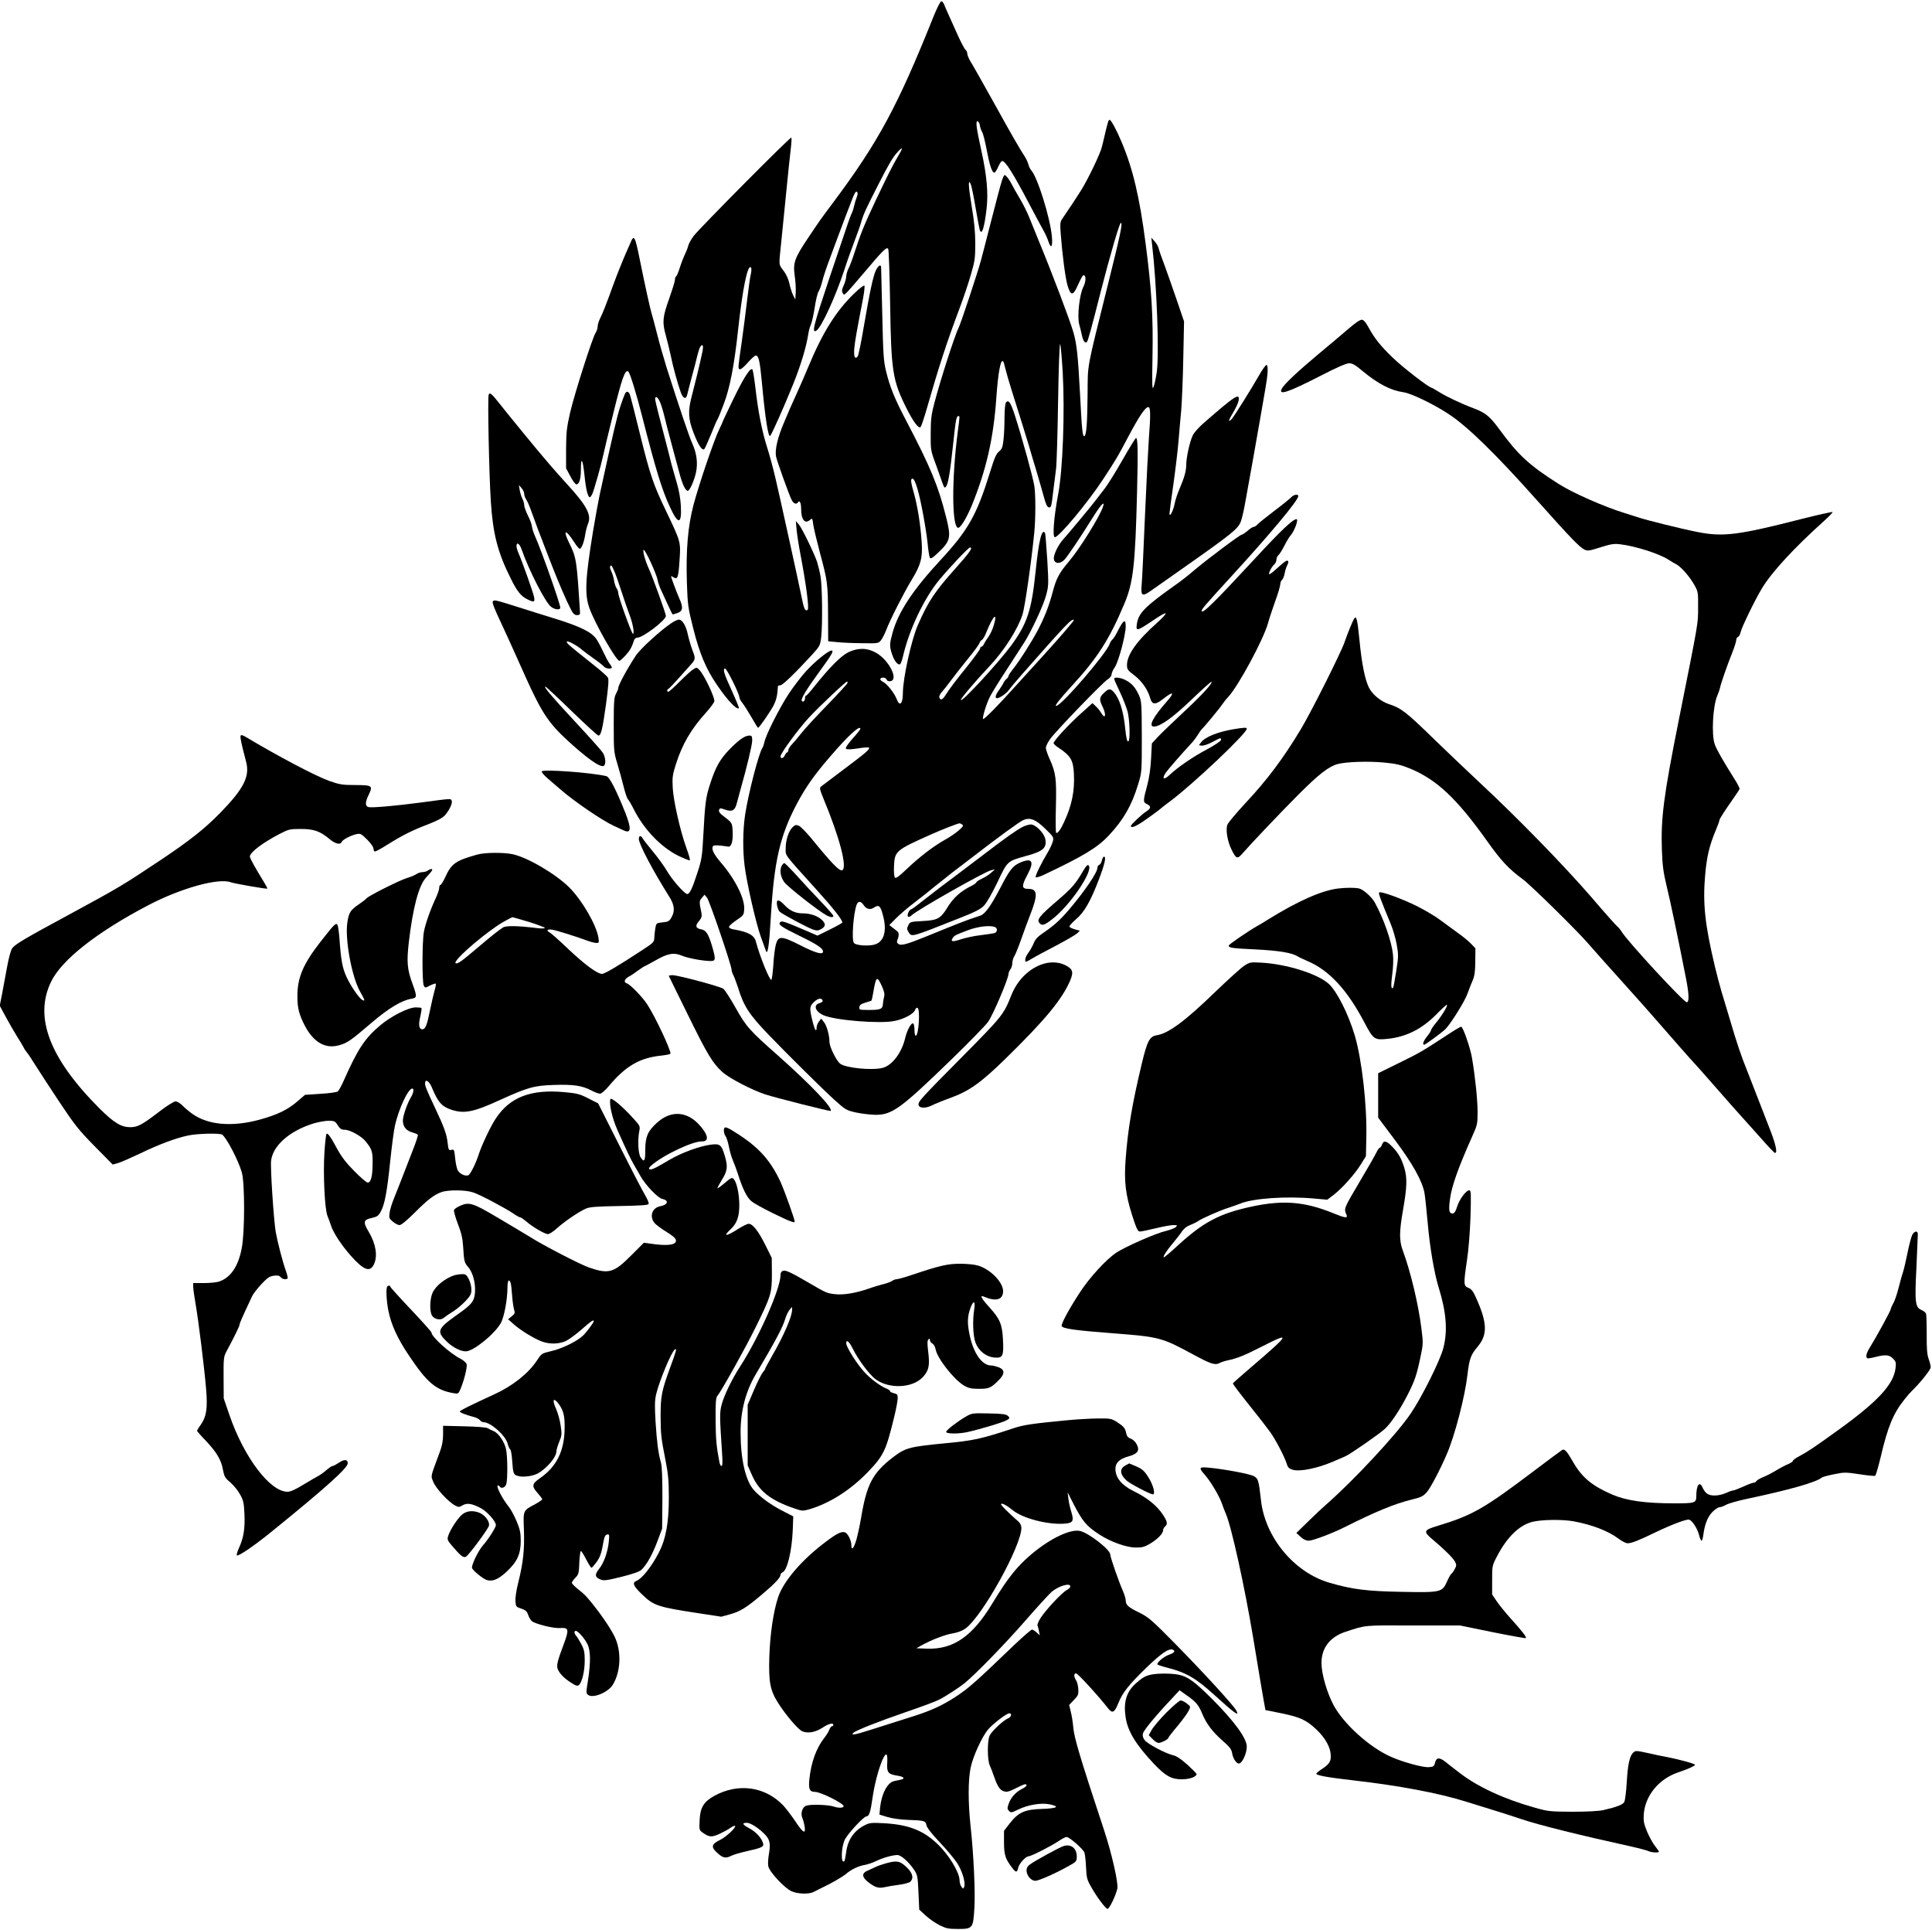 <?xml version="1.0" standalone="no"?>
<!DOCTYPE svg PUBLIC "-//W3C//DTD SVG 20010904//EN"
 "http://www.w3.org/TR/2001/REC-SVG-20010904/DTD/svg10.dtd">
<svg version="1.0" xmlns="http://www.w3.org/2000/svg"
 width="1500pt" height="1498pt" viewBox="0 0 1500 1498"
 preserveAspectRatio="xMidYMid meet">
<g transform="translate(0,1498) scale(0.1,-0.1)"
fill="#000000" stroke="none">
<path d="M7246 14847 c-277 -692 -427 -970 -775 -1436 -103 -138 -97 -129
-195 -275 -107 -159 -120 -196 -106 -295 6 -42 10 -101 8 -131 l-3 -55 -17 33
c-9 18 -22 58 -29 90 -7 35 -25 74 -46 101 -38 51 -37 35 -18 216 8 77 26 257
40 400 14 143 30 294 35 335 5 41 7 77 4 82 -6 9 -709 -700 -758 -763 -19 -26
-38 -59 -42 -75 -4 -16 -15 -46 -26 -67 -10 -21 -28 -67 -39 -102 -11 -35 -24
-67 -29 -70 -6 -3 -10 -16 -10 -28 0 -12 -21 -78 -45 -147 -51 -141 -54 -182
-26 -283 11 -38 27 -105 37 -150 18 -90 56 -229 80 -294 18 -49 41 -56 50 -15
3 15 19 74 34 132 16 58 36 134 44 169 15 63 30 91 42 78 4 -4 2 -30 -5 -59
-16 -78 -56 -241 -80 -332 -31 -117 -28 -179 15 -289 37 -95 66 -139 83 -122
5 6 28 57 52 115 23 58 45 110 50 115 4 6 26 58 48 118 48 126 81 297 111 572
35 322 74 515 100 489 5 -5 5 -24 0 -49 -6 -22 -19 -116 -30 -210 -11 -93 -29
-233 -40 -310 -31 -218 -31 -213 -18 -221 7 -5 31 14 62 49 28 32 56 57 63 57
23 0 32 -37 48 -206 26 -284 50 -434 65 -417 13 13 107 225 177 398 61 151
104 294 119 395 4 25 13 57 20 71 7 15 20 73 29 129 8 57 22 114 30 126 8 12
21 48 29 80 8 33 33 109 56 169 22 61 52 139 65 175 32 87 87 232 115 303 16
41 26 55 34 47 7 -7 6 -20 -3 -43 -7 -17 -16 -48 -20 -67 -4 -19 -12 -44 -18
-55 -5 -11 -18 -42 -27 -70 -9 -27 -76 -225 -148 -438 -124 -371 -138 -427
-99 -403 38 24 147 260 216 470 23 72 60 174 80 226 20 52 45 122 54 155 17
57 34 93 127 276 88 172 114 216 153 259 46 50 44 34 -6 -49 -32 -54 -71 -131
-166 -331 -85 -180 -115 -253 -164 -405 -14 -44 -34 -97 -44 -117 -11 -21 -19
-50 -19 -65 -1 -15 -9 -46 -19 -68 -14 -29 -17 -45 -9 -58 9 -18 10 -18 30 0
11 10 73 81 138 158 145 172 175 202 186 183 5 -7 11 -200 15 -428 8 -522 19
-593 126 -807 51 -103 96 -164 110 -148 6 6 21 51 36 100 112 389 164 547 272
835 26 69 63 179 82 245 32 109 35 131 35 245 0 87 -8 173 -27 283 -27 162
-30 228 -8 177 6 -14 23 -95 37 -180 15 -85 29 -163 32 -172 16 -52 37 14 54
164 14 120 1 259 -40 445 -41 186 -47 237 -29 231 8 -2 15 -17 17 -33 2 -15
10 -38 17 -49 8 -12 23 -73 35 -136 23 -122 42 -180 60 -180 6 0 19 20 30 45
11 25 24 45 31 45 25 0 84 -93 211 -335 46 -88 96 -180 110 -205 14 -25 31
-62 37 -82 21 -64 35 -46 28 35 -13 145 -111 461 -161 516 -8 9 -18 30 -22 46
-4 17 -19 48 -34 70 -26 39 -105 174 -207 360 -106 191 -191 341 -212 375 -11
19 -21 44 -21 54 0 10 -6 24 -14 30 -8 6 -34 56 -59 111 -25 55 -57 127 -72
160 -15 33 -31 70 -36 83 -5 12 -14 22 -21 22 -7 0 -35 -55 -62 -123z"/>
<path d="M8604 14036 c-3 -8 -12 -42 -20 -75 -8 -34 -20 -87 -28 -118 -11 -51
-106 -249 -161 -338 -18 -30 -113 -174 -148 -224 -16 -22 -17 -39 -12 -111 12
-162 36 -346 53 -405 24 -81 43 -83 76 -8 37 79 42 88 52 86 17 -4 15 -52 -5
-90 -30 -59 -49 -230 -32 -291 7 -26 17 -64 21 -85 9 -44 25 -66 39 -51 8 8
37 113 108 394 71 277 145 530 155 530 16 0 -2 -85 -98 -470 -171 -689 -158
-615 -160 -860 -2 -221 -9 -316 -24 -325 -15 -9 -20 40 -35 332 -16 300 -25
381 -51 473 -28 97 -168 466 -273 720 -26 63 -58 142 -71 175 -13 33 -44 96
-70 140 -26 44 -57 98 -68 120 -11 22 -29 48 -40 58 -22 20 -19 31 -127 -388
-29 -115 -61 -237 -70 -270 -25 -92 -155 -486 -172 -518 -30 -60 -141 -404
-189 -587 -23 -87 -28 -127 -28 -235 -1 -126 0 -133 38 -235 21 -58 45 -125
53 -149 14 -39 18 -42 29 -27 16 23 30 104 54 327 20 190 25 219 41 219 11 0
12 5 -6 -130 -46 -359 -45 -722 2 -737 18 -6 67 74 108 173 113 278 168 520
190 829 14 202 34 310 53 290 4 -3 12 -30 18 -58 7 -29 28 -101 47 -162 57
-180 118 -376 137 -440 9 -33 34 -116 55 -185 20 -69 47 -161 59 -205 15 -57
26 -81 38 -83 20 -4 21 2 37 138 7 52 15 123 20 158 5 35 12 270 16 524 4 253
11 454 16 446 5 -8 13 -107 20 -219 17 -309 1 -758 -36 -949 -33 -175 -45
-330 -25 -330 32 0 259 272 378 455 102 156 105 161 192 325 86 162 132 230
156 230 17 0 18 -62 4 -241 -5 -68 -19 -335 -30 -594 -11 -258 -22 -503 -26
-542 -8 -94 3 -99 87 -38 35 25 134 94 219 154 397 279 442 315 464 373 9 24
25 93 35 153 11 61 36 200 56 310 19 110 46 263 60 340 13 77 31 178 39 225
20 112 24 182 10 187 -6 2 -33 -35 -60 -83 -62 -109 -191 -314 -211 -337 -31
-33 -25 -8 11 50 19 32 39 73 42 91 13 67 -22 45 -274 -175 -34 -30 -71 -71
-81 -92 -22 -43 -51 -172 -51 -228 0 -49 -15 -101 -51 -185 -16 -37 -34 -90
-39 -118 -10 -54 -40 -111 -40 -77 0 10 13 111 30 225 16 114 34 266 40 337 6
72 15 180 21 240 5 61 13 241 16 400 l6 290 -58 170 c-32 94 -75 215 -95 270
-21 55 -41 112 -44 127 -3 15 -18 40 -32 55 l-25 28 6 -55 c37 -317 56 -846
36 -990 -7 -47 -18 -98 -25 -115 -11 -25 -12 15 -8 235 6 319 -7 523 -54 884
-46 355 -99 580 -187 786 -38 91 -81 170 -92 170 -3 0 -8 -6 -11 -14z"/>
<path d="M4894 13093 c-9 -21 -22 -51 -30 -68 -27 -61 -76 -182 -104 -260 -52
-144 -80 -215 -100 -255 -11 -21 -20 -51 -20 -65 0 -14 -7 -36 -16 -49 -25
-39 -162 -468 -197 -616 -27 -119 -31 -153 -32 -285 l0 -150 33 -62 c18 -35
39 -63 47 -63 22 0 35 42 35 115 0 106 15 81 28 -45 11 -110 26 -170 42 -170
4 0 12 12 19 26 13 30 69 226 83 294 5 25 41 175 80 333 67 272 91 339 115
324 13 -8 60 -159 108 -347 107 -418 154 -572 216 -705 65 -142 93 -138 85 10
-3 56 -15 122 -31 175 -14 47 -32 110 -40 140 -7 30 -34 136 -60 235 -71 271
-74 285 -65 290 17 11 40 -36 64 -130 13 -55 41 -161 61 -235 20 -74 47 -174
60 -223 23 -87 47 -137 65 -137 15 0 50 79 64 144 15 73 5 147 -29 223 -23 50
-94 258 -199 588 -24 77 -58 196 -75 265 -18 69 -36 140 -42 157 -11 34 -52
221 -94 429 -35 173 -43 186 -71 117z"/>
<path d="M6801 12883 c-22 -45 -47 -163 -96 -447 -19 -115 -40 -215 -46 -223
-22 -26 -32 -1 -26 65 6 61 17 122 67 382 10 52 15 99 11 103 -4 4 -37 -21
-73 -55 -146 -140 -251 -308 -362 -575 -25 -60 -63 -148 -86 -198 -56 -123
-53 -117 -103 -235 -49 -114 -72 -213 -62 -263 8 -39 102 -301 122 -339 14
-28 37 -36 48 -18 13 21 25 -3 25 -50 0 -85 30 -121 70 -85 16 15 18 12 24
-37 4 -29 28 -129 53 -223 58 -215 61 -237 62 -482 l1 -201 73 -7 c39 -4 127
-8 195 -8 120 -2 123 -1 142 23 11 14 29 50 41 80 28 76 136 288 198 390 71
117 85 171 77 290 -9 137 -32 281 -62 388 -20 68 -24 96 -16 104 19 19 48 -63
81 -232 17 -85 36 -202 42 -259 5 -58 14 -111 18 -120 7 -11 21 -3 66 40 95
90 101 117 60 277 -61 243 -121 386 -307 742 -91 172 -129 266 -158 386 -20
79 -23 129 -30 439 -5 193 -9 358 -9 368 -1 28 -19 19 -40 -20z"/>
<path d="M10465 12424 c-50 -43 -155 -132 -235 -198 -153 -128 -260 -228 -278
-263 -30 -56 50 -29 303 101 124 64 198 96 220 96 25 0 48 -13 101 -58 122
-101 221 -153 321 -167 57 -7 237 -94 350 -169 148 -97 366 -310 692 -676 260
-291 321 -354 362 -376 25 -12 36 -11 124 17 82 26 107 30 154 24 120 -14 309
-75 379 -122 15 -10 40 -25 56 -33 38 -20 104 -95 141 -161 29 -52 30 -59 29
-174 0 -129 5 -100 -149 -870 -120 -600 -141 -768 -132 -1017 4 -113 11 -170
36 -273 29 -117 96 -439 150 -715 25 -125 27 -190 7 -190 -24 0 -460 472 -506
548 -9 15 -25 34 -35 42 -10 8 -100 109 -199 225 -211 244 -573 616 -871 893
-115 108 -273 258 -350 333 -216 211 -256 242 -351 273 -62 20 -128 74 -155
127 -31 61 -57 189 -74 369 -16 161 -24 195 -41 168 -13 -20 -52 -116 -75
-183 -27 -80 -259 -542 -339 -675 -135 -225 -262 -395 -434 -578 -68 -74 -130
-147 -136 -163 -16 -37 0 -132 32 -195 34 -70 45 -74 80 -34 77 88 297 319
439 462 159 159 235 218 305 237 68 18 235 23 357 12 96 -9 133 -18 205 -47
208 -87 362 -232 598 -563 108 -153 169 -217 274 -294 61 -44 429 -406 512
-503 29 -34 143 -162 253 -284 110 -122 224 -250 253 -284 187 -214 284 -325
309 -351 16 -16 93 -104 173 -195 79 -91 169 -192 199 -225 31 -34 100 -111
155 -173 54 -62 102 -112 107 -112 22 0 5 72 -47 203 -30 78 -74 189 -96 247
-22 58 -54 139 -70 180 -48 118 -85 227 -133 392 -25 84 -57 189 -70 233 -13
44 -36 130 -50 190 -78 326 -96 493 -76 715 12 138 33 228 80 339 17 41 31 79
31 86 0 6 34 61 76 121 42 60 78 113 80 119 2 5 -16 42 -41 80 -89 142 -135
222 -151 265 -28 76 -16 302 21 385 7 16 16 41 19 55 7 36 58 182 95 273 17
43 31 87 31 98 0 11 6 22 14 25 8 3 16 19 20 36 8 38 111 251 167 343 76 125
247 311 483 523 38 34 67 65 64 67 -3 3 -112 -21 -242 -54 -494 -126 -607
-140 -806 -101 -122 24 -398 92 -465 115 -22 7 -71 23 -110 35 -147 45 -395
154 -500 221 -232 147 -316 224 -466 429 -73 99 -106 126 -199 161 -94 35
-212 91 -267 126 -29 18 -55 33 -58 33 -19 0 -223 157 -298 230 -97 92 -146
154 -192 239 -19 36 -37 57 -50 59 -14 2 -51 -23 -110 -74z"/>
<path d="M5819 12103 c-33 -40 -71 -108 -138 -247 -39 -81 -71 -149 -71 -152
0 -2 -12 -28 -26 -57 -38 -76 -158 -429 -199 -584 -44 -166 -60 -349 -52 -608
6 -170 8 -190 50 -356 48 -191 99 -313 183 -435 83 -122 154 -197 171 -181 2
3 -23 64 -56 137 -60 129 -72 170 -51 170 13 0 110 -196 110 -221 0 -10 11
-30 24 -46 12 -15 44 -65 70 -110 26 -46 49 -83 52 -83 7 0 82 107 113 161 27
49 36 82 41 162 0 4 8 7 18 7 18 0 120 99 250 241 58 64 60 69 68 135 11 103
8 389 -5 467 -6 37 -19 89 -27 115 -25 72 -118 264 -143 292 l-22 25 6 -70 c4
-38 17 -124 30 -190 44 -232 68 -416 56 -428 -16 -16 -28 4 -41 68 -30 148
-184 848 -211 960 -17 72 -45 177 -64 235 -39 124 -69 274 -90 460 -9 74 -19
138 -24 143 -4 4 -14 -1 -22 -10z"/>
<path d="M4852 11923 c-5 -10 -21 -54 -36 -98 -27 -84 -49 -177 -160 -685 -9
-41 -32 -167 -51 -280 -61 -372 -67 -494 -29 -600 41 -117 208 -410 233 -410
5 0 26 19 48 43 35 38 48 62 67 120 3 9 14 17 24 17 44 0 222 136 222 169 0
17 -100 294 -128 356 -32 69 -54 147 -45 156 10 10 101 -187 109 -235 3 -17
14 -49 24 -71 10 -22 34 -75 54 -117 19 -43 37 -78 39 -78 2 0 18 5 36 11 43
15 47 43 15 114 -23 53 -64 162 -64 172 0 2 9 -2 20 -9 30 -19 37 -1 45 119
11 160 14 149 -107 403 -96 199 -122 278 -198 585 -39 160 -75 300 -80 313
-11 26 -26 28 -38 5z m-83 -1376 c11 -24 36 -95 56 -158 20 -63 48 -143 61
-177 27 -70 42 -152 28 -152 -10 0 -114 289 -114 317 0 10 -6 27 -14 38 -7 11
-16 39 -19 61 -4 23 -13 54 -21 69 -13 26 -13 45 0 45 3 0 13 -20 23 -43z"/>
<path d="M3794 11915 c-9 -22 3 -620 17 -830 16 -249 53 -394 156 -599 47 -95
77 -132 123 -156 55 -28 64 -26 57 13 -5 32 -94 282 -122 345 -8 18 -15 42
-15 52 0 37 25 20 41 -28 55 -158 182 -407 227 -442 28 -23 72 -27 72 -7 0 29
-146 443 -194 550 -14 32 -26 68 -26 80 0 12 -13 49 -30 82 -16 33 -30 70 -30
83 0 13 -6 35 -14 50 -8 15 -17 46 -21 67 l-6 40 20 -24 c12 -13 21 -33 21
-45 0 -12 7 -32 16 -44 8 -12 26 -52 39 -90 30 -84 69 -189 100 -267 13 -33
40 -103 60 -155 50 -129 112 -272 144 -334 21 -41 31 -51 51 -51 20 0 25 5 23
25 -25 399 -28 421 -81 529 -55 110 -33 119 35 14 18 -29 38 -53 44 -53 14 0
35 55 43 113 4 26 14 64 22 83 28 66 -12 141 -162 304 -48 52 -107 120 -133
150 -25 30 -48 57 -51 60 -10 9 -285 344 -337 411 -68 86 -81 97 -89 74z"/>
<path d="M7812 11858 c-8 -8 -12 -51 -13 -117 0 -59 -3 -137 -8 -175 -6 -58
-12 -72 -34 -90 -22 -17 -37 -52 -72 -166 -102 -329 -169 -447 -385 -680 -213
-230 -325 -400 -370 -561 -24 -89 -25 -103 -4 -168 17 -52 46 -87 62 -77 6 3
15 30 22 58 48 209 165 455 283 597 86 103 226 251 238 251 25 0 -2 -38 -107
-156 -165 -184 -216 -259 -299 -449 -49 -113 -115 -411 -115 -524 0 -85 -25
-110 -48 -48 -17 46 -77 121 -108 135 -14 7 -22 17 -19 22 10 16 42 12 49 -6
3 -9 15 -14 28 -12 68 9 -9 163 -109 220 -71 40 -141 41 -218 4 -57 -29 -145
-117 -261 -263 -31 -40 -61 -73 -66 -73 -4 0 -8 -9 -8 -19 0 -23 -16 -36 -25
-21 -9 14 39 92 136 225 97 133 116 165 95 165 -25 0 -134 -89 -202 -165 -37
-41 -95 -118 -131 -172 -71 -108 -177 -318 -188 -373 -4 -19 -11 -39 -15 -45
-28 -37 -110 -356 -135 -520 -18 -120 -19 -275 -4 -395 16 -131 87 -442 125
-549 19 -53 37 -103 40 -111 14 -40 26 38 39 266 25 428 71 626 200 871 69
131 138 229 263 373 140 163 232 246 232 212 0 -4 -27 -39 -61 -76 -40 -46
-57 -72 -50 -79 6 -6 36 -5 90 3 45 8 84 10 88 6 9 -9 -29 -43 -132 -120 -112
-84 -226 -170 -241 -182 -12 -10 -9 -23 16 -85 129 -310 189 -540 150 -564
-20 -12 -81 51 -240 246 -39 47 -82 91 -96 98 -23 10 -30 9 -50 -10 -31 -29
-54 -100 -54 -165 0 -60 -20 -33 239 -320 128 -141 201 -234 201 -255 0 -4
-43 -28 -96 -54 l-97 -48 -76 33 c-180 77 -201 84 -213 72 -19 -19 5 -36 150
-107 138 -67 182 -97 182 -122 0 -27 -59 -11 -174 48 -151 76 -174 77 -193 4
-7 -27 -16 -99 -19 -158 -4 -59 -11 -110 -15 -113 -13 -8 -91 184 -119 293
-13 53 -58 78 -172 98 -23 3 -38 12 -38 20 0 7 26 31 58 52 54 36 57 40 60 84
5 84 -68 231 -180 362 -57 67 -76 105 -63 128 7 10 40 9 119 -3 26 -4 39 47
34 126 -5 62 -1 57 -85 122 -17 14 -24 26 -20 37 6 15 10 15 47 2 54 -19 76
-7 90 48 6 23 18 66 26 96 54 190 94 359 94 392 0 34 -3 39 -22 39 -35 0 -80
-32 -154 -107 -75 -78 -109 -138 -152 -273 -33 -102 -38 -144 -52 -405 -8
-152 -13 -181 -44 -276 -40 -124 -61 -169 -80 -169 -21 0 -117 109 -159 181
-20 35 -69 102 -108 149 -39 47 -75 93 -80 103 -14 24 -29 21 -29 -6 0 -39
109 -246 240 -454 37 -60 41 -107 13 -155 -16 -29 -26 -34 -68 -38 -49 -5 -50
-6 -57 -45 -4 -22 -7 -56 -8 -75 -1 -33 -7 -39 -93 -95 -181 -119 -292 -185
-313 -185 -36 0 -134 72 -262 193 -67 64 -131 121 -142 127 -32 17 -23 29 18
23 34 -6 184 -52 277 -87 22 -8 51 -15 64 -16 22 0 23 2 17 42 -16 99 -127
290 -226 389 -107 106 -324 233 -440 258 -71 15 -216 14 -275 -3 -171 -48
-200 -69 -251 -181 -14 -30 -30 -55 -35 -55 -5 0 -9 -10 -9 -22 0 -13 -12 -48
-26 -78 -44 -95 -82 -203 -93 -264 -14 -77 -14 -391 -1 -417 11 -19 11 -19 49
1 21 10 41 17 44 14 3 -3 -1 -27 -9 -53 -7 -26 -23 -92 -34 -147 -25 -124 -37
-154 -61 -154 -26 0 -32 35 -15 102 7 32 11 60 8 63 -3 3 -23 5 -44 5 -56 0
-189 -67 -273 -137 -123 -103 -176 -184 -286 -431 -17 -39 -38 -77 -46 -84 -8
-7 -68 -15 -135 -19 l-120 -8 -57 -49 c-76 -66 -155 -105 -297 -144 -214 -58
-402 -41 -524 48 -25 18 -58 46 -74 63 -17 17 -40 31 -53 31 -13 0 -68 -34
-130 -82 -132 -101 -165 -118 -222 -118 -70 0 -126 34 -237 144 -389 389 -512
710 -377 986 83 170 355 384 754 593 252 132 546 214 641 178 28 -10 279 -54
283 -49 2 2 -9 24 -24 48 -66 107 -111 187 -111 201 0 32 99 107 230 175 71
37 80 39 165 39 102 0 150 -17 223 -78 45 -38 86 -48 95 -22 7 17 70 50 115
60 30 6 37 3 83 -43 28 -28 49 -58 49 -71 0 -11 5 -21 11 -21 7 0 51 24 98 54
119 74 189 109 314 157 77 30 115 51 134 73 35 42 57 91 50 110 -7 18 3 19
-242 -14 -194 -26 -382 -42 -405 -35 -26 8 -25 38 1 92 36 74 31 78 -101 79
-102 0 -125 4 -204 32 -108 39 -391 188 -647 341 -27 16 -38 18 -41 9 -5 -11
9 -74 42 -198 32 -117 -16 -211 -202 -402 -122 -124 -235 -213 -456 -361 -305
-203 -314 -209 -727 -433 -326 -176 -399 -219 -428 -252 -11 -12 -27 -66 -42
-148 -13 -71 -31 -168 -40 -215 l-17 -86 48 -89 c27 -49 65 -116 86 -149 21
-33 44 -71 51 -85 6 -14 19 -32 27 -41 8 -9 35 -50 60 -90 25 -40 108 -168
185 -284 125 -188 154 -225 280 -353 l140 -142 40 11 c22 6 99 40 171 74 149
72 277 120 377 141 71 15 245 19 262 6 35 -25 128 -204 153 -295 23 -84 23
-461 -1 -586 -27 -142 -86 -229 -176 -259 -19 -7 -72 -12 -117 -12 l-84 0 0
-29 c0 -15 9 -80 20 -142 23 -136 65 -475 80 -649 13 -151 3 -216 -40 -278
-17 -23 -30 -45 -30 -49 0 -3 30 -38 68 -77 84 -89 120 -150 133 -225 10 -53
16 -64 58 -99 25 -22 59 -63 75 -93 26 -46 30 -66 34 -154 5 -112 -7 -185 -43
-262 -13 -29 -20 -55 -16 -57 13 -8 131 72 263 179 413 334 598 499 598 536 0
31 -27 33 -68 5 -21 -14 -43 -26 -50 -26 -7 0 -29 -15 -49 -33 -21 -18 -49
-38 -63 -45 -14 -7 -65 -37 -115 -67 -61 -38 -100 -55 -123 -55 -135 0 -336
265 -449 591 l-46 134 -1 160 c-1 145 1 164 20 200 63 117 104 201 104 212 0
11 19 54 97 220 8 18 40 60 72 94 47 50 63 61 96 66 30 4 44 1 54 -11 13 -16
42 -21 54 -10 3 3 -3 29 -13 58 -24 65 -65 223 -79 301 -16 94 -43 505 -36
557 16 118 145 230 329 287 37 11 90 21 117 21 42 0 51 -4 66 -27 22 -36 33
-43 61 -43 39 0 129 -50 160 -89 51 -63 56 -80 55 -176 -1 -97 -13 -145 -38
-145 -9 0 -55 39 -103 88 -63 63 -99 110 -132 170 -52 97 -76 130 -85 120 -4
-3 -11 -68 -16 -143 -11 -169 2 -445 24 -495 8 -19 20 -53 27 -74 18 -55 79
-149 152 -232 101 -114 150 -133 181 -69 31 64 15 160 -39 251 -47 77 -43 96
21 109 43 10 53 16 72 51 30 55 49 156 73 394 12 113 28 237 37 275 29 128
102 285 134 285 15 0 10 -33 -9 -65 -29 -47 -64 -147 -64 -183 0 -47 25 -79
72 -92 21 -6 41 -14 44 -19 3 -4 -14 -57 -38 -117 -23 -60 -60 -154 -81 -209
-21 -55 -51 -130 -66 -167 -15 -37 -31 -87 -34 -111 -6 -40 -4 -46 25 -70 17
-15 41 -27 52 -27 13 0 57 36 115 94 103 103 152 141 210 162 54 19 189 18
249 -3 53 -18 244 -119 311 -164 23 -16 46 -29 52 -29 6 0 26 -14 45 -30 48
-43 146 -100 170 -100 12 0 44 21 71 46 56 51 169 128 224 152 29 13 81 17
259 20 170 3 224 7 228 16 3 8 -8 35 -24 62 -32 56 -87 161 -252 489 l-116
230 -75 38 c-66 34 -88 40 -186 49 -259 24 -422 -37 -532 -202 -39 -57 -109
-205 -132 -275 -23 -73 -67 -162 -83 -168 -23 -9 -62 8 -80 35 -9 13 -18 56
-22 96 -7 68 -8 71 -29 66 -21 -5 -23 -2 -30 58 -7 64 -28 121 -95 263 -67
142 -80 174 -80 194 0 38 30 22 51 -26 49 -119 78 -152 152 -177 100 -33 171
-20 374 73 220 100 268 114 424 119 151 5 218 -5 291 -43 26 -14 56 -25 67
-25 10 0 39 25 67 58 131 157 241 221 410 238 35 4 66 10 69 14 10 16 -120
294 -181 385 -38 58 -130 152 -156 161 -28 8 -21 33 13 52 18 9 51 32 75 50
25 17 46 32 49 32 3 0 40 20 83 44 97 56 144 64 208 37 48 -20 164 -41 223
-41 38 0 39 14 10 114 -29 97 -47 125 -85 132 -43 8 -49 27 -17 64 20 24 24
37 19 63 -18 86 -18 93 3 117 l21 25 19 -23 c19 -22 191 -527 191 -560 0 -9 7
-30 15 -45 8 -16 23 -57 34 -90 45 -148 87 -212 240 -371 145 -151 421 -424
512 -506 83 -75 90 -79 165 -96 43 -9 110 -17 149 -18 131 -1 197 47 589 427
136 132 266 265 287 294 37 50 159 337 159 373 0 9 7 25 15 36 8 10 15 33 15
49 0 17 7 40 15 52 8 12 31 68 51 125 20 57 51 141 69 188 65 163 62 210 -11
210 -53 0 -54 22 -7 110 57 106 36 136 -63 91 -52 -24 -78 -58 -149 -196 -71
-136 -117 -200 -152 -212 -16 -5 -55 -19 -88 -30 -33 -12 -112 -42 -175 -68
-63 -25 -137 -56 -165 -67 -138 -56 -185 -69 -206 -58 -14 8 -18 17 -13 28 14
35 15 60 2 71 -7 6 -24 20 -38 30 l-25 20 50 51 c28 28 92 84 144 123 52 40
122 95 155 123 34 27 99 79 145 115 46 35 107 82 135 103 216 167 382 288 411
300 53 23 97 5 172 -69 60 -58 65 -65 58 -94 -4 -17 -22 -57 -41 -89 -49 -81
-97 -179 -93 -191 2 -5 28 2 59 16 311 147 421 213 511 310 113 121 176 232
225 393 29 95 29 95 29 370 -1 264 -2 277 -23 325 -28 60 -55 91 -104 116 -39
20 -88 25 -88 10 0 -5 20 -51 45 -103 24 -51 51 -120 60 -153 16 -65 21 -220
6 -229 -10 -7 -17 19 -26 109 -14 131 -45 225 -88 273 -27 29 -39 28 -76 -7
-36 -34 -38 -51 -11 -106 32 -66 22 -105 -12 -47 -9 15 -27 38 -41 50 l-25 24
-89 -80 c-95 -85 -213 -213 -213 -231 0 -6 17 -22 38 -35 96 -64 115 -97 120
-207 6 -130 -16 -241 -76 -369 -27 -60 -51 -92 -62 -85 -4 3 -5 94 -2 203 5
218 0 262 -49 371 -16 35 -29 74 -29 86 0 12 15 43 34 69 45 63 410 441 447
463 16 10 29 26 29 37 0 11 11 36 25 56 29 42 85 251 85 318 0 60 -17 51 -58
-29 -17 -35 -38 -69 -46 -74 -7 -6 -16 -20 -20 -32 -24 -74 -376 -483 -416
-483 -14 0 25 50 121 155 200 217 292 362 407 635 71 167 86 303 100 870 8
320 6 420 -8 420 -4 0 -51 -75 -103 -167 -53 -93 -115 -193 -139 -224 -24 -31
-56 -73 -73 -95 -34 -45 -219 -267 -252 -303 -37 -41 -75 -119 -71 -149 4 -39
49 -43 83 -6 26 28 126 177 229 342 56 88 85 117 70 70 -22 -72 -179 -325
-262 -423 -77 -90 -101 -134 -128 -237 -31 -116 -64 -200 -118 -303 -49 -92
-144 -241 -193 -301 -18 -23 -33 -46 -33 -51 0 -6 -7 -17 -16 -24 -9 -7 -20
-22 -25 -34 -5 -11 -21 -35 -34 -54 -27 -36 -32 -61 -14 -61 20 0 76 39 92 64
9 13 53 66 99 118 349 396 390 439 405 425 4 -5 -111 -138 -256 -297 -59 -64
-144 -158 -191 -210 -138 -154 -254 -272 -258 -261 -5 16 27 120 54 173 13 26
72 122 132 213 59 91 120 186 137 212 56 90 144 279 166 359 21 77 21 85 10
279 -7 110 -15 203 -17 207 -25 41 -49 -57 -74 -302 -31 -299 -65 -400 -187
-568 -101 -137 -393 -454 -393 -425 0 12 110 142 222 261 115 122 219 286 257
402 18 58 67 395 91 635 11 109 11 292 1 360 -13 78 -92 364 -152 552 -32 97
-47 121 -67 101z m-96 -1731 c-8 -29 -27 -69 -40 -88 -14 -19 -30 -44 -35 -56
-6 -13 -15 -23 -21 -23 -5 0 -10 -6 -10 -13 0 -8 -42 -65 -92 -129 -94 -116
-148 -187 -181 -240 -21 -31 -35 -36 -44 -12 -3 9 5 26 19 42 14 15 45 54 69
87 24 33 83 108 130 166 48 58 90 115 93 126 4 12 13 23 20 26 7 3 24 31 36
64 51 125 87 158 56 50z m-1136 -448 c0 -6 -69 -81 -153 -168 -84 -86 -176
-185 -204 -221 -28 -36 -63 -77 -77 -91 -14 -15 -26 -34 -26 -43 0 -9 -4 -16
-8 -16 -5 0 -14 -12 -20 -26 -11 -22 -32 -26 -32 -5 0 23 140 214 222 302 74
80 284 279 296 279 1 0 2 -5 2 -11z m890 -1099 c12 -9 8 -16 -25 -45 -22 -20
-69 -52 -105 -72 -92 -51 -201 -135 -298 -227 -59 -57 -86 -76 -93 -69 -7 7
-10 42 -8 91 6 116 13 122 291 246 88 39 201 83 218 85 3 0 12 -4 20 -9z
m-766 -624 c21 -34 52 -41 82 -21 37 24 49 14 67 -52 39 -136 9 -225 -79 -239
-59 -9 -134 0 -145 17 -18 29 -3 231 22 296 11 30 33 29 53 -1z m-2596 -133
c67 -21 122 -42 122 -46 0 -5 -25 -6 -56 -2 -154 19 -245 21 -269 5 -40 -26
-97 -72 -195 -155 -124 -106 -155 -128 -171 -123 -30 10 162 183 326 295 33
22 107 63 115 63 3 0 60 -17 128 -37z m3616 -39 c24 -9 20 -43 -6 -48 -13 -3
-61 -10 -108 -16 -47 -5 -113 -20 -148 -31 -66 -22 -84 -20 -66 8 13 21 21 25
119 62 77 29 169 40 209 25z m-877 -459 c18 -41 23 -63 17 -83 -4 -15 -8 -40
-9 -55 -2 -40 -18 -47 -108 -47 -75 0 -78 1 -75 22 2 17 14 25 47 35 24 7 46
14 47 16 2 2 9 30 14 63 22 127 29 131 67 49z m-460 -112 c3 -7 -7 -15 -21
-19 -54 -13 -39 -65 28 -95 90 -40 443 -68 554 -44 74 16 148 56 157 86 4 11
12 18 18 16 23 -8 10 -217 -13 -217 -6 0 -10 20 -10 44 0 25 -4 48 -10 51 -14
9 -47 -50 -61 -109 -27 -117 -100 -214 -174 -235 -81 -22 -288 -2 -332 32 -30
24 -83 131 -83 169 0 50 -21 127 -43 154 l-21 27 -18 -23 c-10 -12 -18 -34
-18 -48 0 -43 -17 -12 -34 61 -22 93 -21 104 14 139 30 29 60 34 67 11z"/>
<path d="M10025 11120 c-10 -11 -68 -58 -129 -104 -62 -47 -120 -94 -131 -105
-10 -12 -24 -21 -31 -21 -7 0 -29 -13 -47 -30 -19 -16 -39 -30 -45 -30 -14 0
-266 -189 -367 -274 -43 -38 -109 -89 -145 -114 -239 -169 -290 -220 -303
-304 -9 -61 -3 -60 130 29 44 31 86 54 92 52 7 -3 -23 -36 -66 -74 -156 -139
-233 -247 -233 -327 0 -34 5 -41 55 -79 59 -44 107 -113 125 -178 14 -52 40
-54 96 -10 84 67 99 58 32 -18 -106 -120 -144 -193 -99 -193 49 0 146 69 292
209 82 79 152 141 155 139 11 -11 -80 -110 -222 -241 -82 -77 -170 -161 -195
-188 l-46 -50 -6 -117 c-4 -78 -14 -149 -31 -212 -32 -118 -32 -128 -1 -142
33 -15 32 -33 -2 -55 -34 -20 -123 -104 -123 -115 0 -18 35 -5 93 34 56 38
134 95 147 108 3 3 30 24 61 47 178 132 599 530 599 566 0 11 -19 10 -105 -4
-117 -20 -216 -59 -247 -98 l-20 -26 22 -3 c13 -2 49 10 81 27 68 36 69 36 69
17 0 -8 -48 -40 -107 -72 -112 -59 -231 -141 -294 -201 -44 -42 -61 -29 -27
20 19 27 127 151 206 236 12 13 32 41 44 60 12 20 25 38 29 41 13 10 142 166
157 190 9 14 30 41 48 60 79 85 274 447 308 570 8 30 33 106 55 168 23 62 41
124 41 136 0 13 6 29 14 35 7 6 16 28 20 49 3 20 12 49 20 64 9 18 11 30 5 34
-10 6 -21 -1 -97 -69 -24 -22 -46 -37 -48 -34 -7 7 21 61 40 76 9 8 16 24 16
36 0 12 7 28 16 36 9 7 29 40 46 73 17 34 39 70 50 82 28 32 62 124 44 124
-28 0 -123 -90 -326 -310 -316 -341 -410 -433 -410 -401 0 13 31 49 225 261
302 329 525 596 525 629 0 18 -36 12 -55 -9z"/>
<path d="M3826 10311 c-6 -9 12 -55 64 -166 31 -66 66 -142 130 -285 100 -225
122 -269 164 -349 58 -107 111 -175 205 -263 158 -147 267 -226 297 -214 20 8
17 65 -5 102 -10 16 -108 126 -217 243 -184 198 -246 271 -229 271 4 0 95 -85
203 -190 108 -104 201 -190 208 -190 20 0 32 48 59 243 18 136 23 192 15 206
-5 11 -56 56 -113 101 -188 149 -206 165 -207 178 0 15 79 -27 120 -63 14 -12
55 -43 91 -68 37 -26 72 -54 79 -62 13 -16 60 -21 60 -6 0 4 -8 19 -19 32 -10
13 -32 55 -49 92 -17 37 -41 81 -53 98 -39 55 -133 100 -344 164 -66 20 -189
59 -274 86 -162 51 -176 55 -185 40z"/>
<path d="M5214 10144 c-88 -59 -243 -201 -278 -254 -72 -111 -136 -229 -136
-252 0 -7 -8 -26 -17 -43 -15 -26 -18 -59 -18 -240 0 -200 1 -214 27 -300 15
-49 37 -130 49 -178 12 -49 27 -94 34 -101 7 -7 27 -41 45 -77 78 -156 211
-295 346 -362 46 -22 86 -38 90 -35 3 4 -8 44 -25 90 -49 134 -103 372 -108
473 -4 81 -2 100 27 190 49 151 116 266 232 394 32 36 61 74 64 87 6 25 -76
200 -114 241 -22 24 -23 24 -50 7 -15 -9 -62 -52 -105 -95 -43 -44 -83 -79
-88 -79 -12 0 -12 17 0 22 5 2 37 35 71 73 35 39 77 86 94 105 48 53 48 54 22
123 -13 35 -29 90 -36 123 -14 67 -43 114 -69 114 -10 0 -36 -12 -57 -26z"/>
<path d="M4206 8992 c-3 -6 19 -32 51 -59 31 -26 73 -62 92 -79 108 -95 329
-245 417 -285 27 -12 60 -27 74 -34 60 -29 64 9 16 133 -70 176 -123 281 -148
287 -118 28 -490 55 -502 37z"/>
<path d="M7940 8561 c-53 -28 -133 -85 -285 -201 -76 -58 -163 -124 -194 -147
-116 -86 -226 -170 -302 -230 -43 -35 -82 -63 -87 -63 -5 0 -14 -11 -20 -25
-14 -31 2 -44 26 -20 42 41 568 339 618 350 l29 6 -30 -26 c-16 -15 -49 -36
-72 -46 -24 -11 -43 -24 -43 -29 0 -4 -19 -18 -42 -29 -78 -38 -139 -93 -182
-165 -53 -87 -76 -100 -196 -106 -92 -5 -95 -6 -108 -33 -12 -24 -11 -31 2
-53 26 -39 12 -43 396 109 120 47 163 69 190 97 21 22 62 94 105 183 77 164
76 162 220 202 133 36 163 62 151 130 -9 48 -75 115 -113 115 -16 -1 -44 -9
-63 -19z"/>
<path d="M8555 8301 c-3 -16 -13 -32 -21 -35 -8 -3 -14 -13 -14 -23 0 -36 -99
-182 -220 -324 -68 -80 -116 -123 -196 -178 -47 -31 -66 -52 -78 -82 -9 -23
-28 -56 -41 -74 -14 -17 -25 -42 -25 -54 0 -23 0 -23 53 8 28 17 114 63 189
102 76 40 148 82 160 93 l22 21 -39 11 c-21 6 -40 15 -42 21 -2 5 21 31 51 57
65 55 114 141 180 315 44 116 56 171 37 171 -5 0 -12 -13 -16 -29z"/>
<path d="M6070 8261 c-19 -36 -11 -86 19 -129 28 -37 268 -226 329 -258 32
-16 52 -18 52 -4 0 6 -44 56 -98 113 -54 56 -138 146 -186 200 -48 53 -92 97
-96 97 -5 0 -14 -9 -20 -19z"/>
<path d="M8413 8225 c-65 -111 -91 -140 -213 -244 -129 -111 -152 -140 -130
-166 20 -24 38 -18 100 30 138 106 322 377 282 417 -8 8 -18 -2 -39 -37z"/>
<path d="M3325 8224 c-10 -8 -30 -14 -45 -14 -14 0 -36 -7 -48 -16 -12 -8 -45
-22 -73 -30 -56 -17 -298 -138 -314 -158 -5 -7 -30 -26 -55 -43 -69 -47 -81
-65 -93 -142 -20 -130 33 -420 98 -537 39 -70 41 -76 21 -68 -24 9 -90 104
-125 179 -33 71 -44 132 -56 306 -4 47 -10 92 -15 100 -12 18 -24 6 -135 -136
-132 -170 -177 -276 -176 -421 0 -89 13 -140 58 -227 67 -127 157 -180 262
-152 65 17 92 35 255 175 132 113 235 175 311 187 44 7 44 17 6 121 -40 109
-44 167 -27 318 32 270 77 441 135 503 44 48 52 59 44 64 -5 3 -17 -1 -28 -9z"/>
<path d="M10390 8083 c-127 -15 -313 -97 -545 -241 -27 -17 -63 -39 -80 -48
-66 -37 -225 -145 -225 -154 0 -18 22 -21 207 -30 181 -9 284 -26 328 -54 11
-7 44 -22 73 -35 170 -71 311 -223 445 -478 70 -133 78 -138 182 -127 143 15
264 76 375 188 41 42 78 76 83 76 13 0 -39 -87 -85 -141 -21 -26 -38 -51 -38
-57 0 -5 -13 -26 -30 -47 -29 -36 -39 -65 -22 -65 8 0 143 99 164 121 43 44
149 214 171 274 14 39 33 88 43 110 12 29 18 68 18 142 l1 102 -35 36 c-19 20
-64 57 -100 82 -36 26 -96 70 -135 99 -38 29 -119 77 -180 108 -118 59 -285
120 -297 108 -7 -7 8 -48 87 -238 19 -45 41 -119 49 -166 14 -79 14 -95 -4
-208 -10 -67 -21 -124 -24 -127 -16 -17 -18 16 -7 101 8 57 10 119 6 157 -12
107 -72 276 -141 403 -25 45 -91 103 -125 110 -32 6 -98 6 -159 -1z"/>
<path d="M6033 7953 c4 -20 12 -42 19 -49 17 -18 214 -123 258 -139 30 -10 41
-10 62 1 39 21 42 42 9 73 -34 32 -91 51 -150 51 -55 0 -98 20 -140 64 -46 48
-66 48 -58 -1z"/>
<path d="M8075 7489 c-100 -41 -180 -126 -224 -237 -58 -147 -70 -162 -381
-476 -326 -329 -343 -348 -338 -374 5 -26 56 -27 103 -3 22 11 85 37 140 57
150 54 240 118 433 307 306 299 439 460 501 606 28 67 20 90 -41 120 -56 27
-127 27 -193 0z"/>
<path d="M9660 7483 c-25 -16 -125 -107 -223 -201 -235 -228 -364 -323 -454
-338 -58 -9 -75 -42 -118 -220 -75 -314 -108 -509 -125 -735 -14 -177 -2 -279
50 -443 33 -103 44 -126 60 -126 10 0 65 11 122 25 57 14 119 25 138 25 31 0
33 -1 19 -16 -9 -8 -43 -21 -75 -29 -80 -18 -315 -122 -387 -169 -78 -52 -206
-191 -281 -306 -85 -129 -149 -248 -143 -264 8 -20 102 -33 397 -56 360 -27
381 -33 619 -162 143 -77 174 -88 212 -68 10 6 38 15 61 20 73 15 128 37 275
112 218 111 207 92 -87 -160 -80 -68 -146 -127 -148 -131 -1 -4 55 -79 125
-166 71 -88 145 -184 165 -212 42 -59 110 -189 128 -245 9 -31 18 -39 49 -48
56 -15 189 12 306 62 39 17 84 36 100 43 36 15 268 176 308 214 45 41 116 147
174 260 58 114 72 155 103 304 20 95 20 103 5 221 -24 187 -84 438 -144 599
-28 77 -28 143 3 320 30 172 32 242 10 318 -23 76 -46 117 -94 167 -47 48 -67
52 -80 17 -5 -14 -13 -25 -18 -25 -5 0 -16 -17 -26 -37 -10 -21 -62 -112 -116
-203 -142 -241 -137 -229 -115 -282 10 -26 -13 -23 -98 12 -228 93 -394 107
-647 52 -242 -53 -367 -119 -563 -298 -56 -52 -106 -94 -110 -94 -13 0 23 56
72 113 24 29 55 68 67 87 15 22 39 41 61 49 21 8 49 21 63 31 34 23 172 84
240 105 30 10 69 24 87 31 101 42 357 60 578 40 l100 -9 51 39 c65 50 165 162
212 239 l37 60 3 145 c6 250 -34 601 -89 790 -50 168 -139 345 -203 403 -87
78 -326 153 -521 164 -86 5 -92 4 -135 -24z"/>
<path d="M5193 7403 c2 -5 67 -137 145 -295 154 -314 195 -382 272 -451 52
-47 227 -138 330 -172 74 -25 504 -133 509 -129 22 19 -151 201 -404 426 -228
201 -252 229 -335 377 -41 73 -84 139 -95 146 -29 19 -352 105 -393 105 -18 0
-31 -3 -29 -7z"/>
<path d="M11229 6941 c-184 -120 -201 -131 -366 -212 l-163 -80 0 -173 0 -172
129 -172 c138 -184 215 -322 231 -415 5 -29 16 -134 25 -234 16 -184 51 -390
85 -498 59 -190 71 -336 36 -470 -25 -97 -169 -385 -256 -512 -109 -160 -441
-516 -650 -699 -30 -26 -95 -87 -145 -136 l-90 -88 33 -30 c21 -20 43 -30 63
-30 31 0 180 56 274 103 247 124 396 185 525 216 73 18 90 26 118 58 28 32
103 174 154 293 62 141 142 449 161 616 15 128 26 157 81 222 77 93 73 185
-15 380 -22 49 -35 66 -59 75 -37 14 -38 29 -10 217 12 80 23 217 27 338 5
180 4 202 -10 202 -24 0 -76 -69 -94 -127 -12 -39 -22 -53 -35 -53 -28 0 -32
25 -20 114 13 99 64 242 172 484 40 89 42 96 42 195 -1 94 -18 263 -43 412
-13 79 -70 245 -85 245 -6 0 -58 -31 -115 -69z"/>
<path d="M4739 6448 c-11 -39 14 -149 56 -243 69 -155 102 -224 126 -265 15
-25 38 -66 53 -92 39 -69 134 -168 168 -175 54 -11 44 -46 -17 -57 -63 -12
-85 -81 -42 -131 12 -14 54 -45 92 -68 47 -29 71 -49 73 -64 5 -34 -52 -45
-161 -32 l-88 12 -100 -100 c-132 -133 -173 -145 -324 -93 -70 24 -354 171
-455 235 -19 12 -72 44 -118 71 -45 27 -111 66 -145 86 -182 108 -215 119
-282 89 -25 -11 -48 -26 -50 -34 -3 -7 10 -56 30 -108 28 -72 37 -114 41 -179
7 -112 9 -121 39 -156 36 -41 58 -124 53 -195 -5 -69 -24 -94 -129 -168 -168
-119 -174 -136 -82 -223 44 -40 100 -68 140 -68 57 0 219 130 270 217 27 46
53 183 53 281 0 51 12 68 24 35 4 -9 9 -53 12 -98 3 -44 10 -93 15 -110 9 -27
7 -33 -18 -53 l-28 -23 45 -40 c53 -47 163 -114 221 -134 59 -21 131 -19 184
6 24 12 79 52 122 90 71 63 93 78 93 63 0 -11 -59 -90 -87 -115 -48 -44 -162
-99 -242 -117 -75 -18 -76 -18 -112 -73 -68 -102 -189 -198 -334 -264 -198
-91 -265 -125 -265 -132 0 -8 48 -27 110 -43 19 -5 40 -16 46 -24 6 -9 19 -16
28 -16 55 0 170 -102 187 -165 6 -22 15 -43 20 -46 6 -3 12 -39 15 -80 8 -112
10 -117 48 -127 36 -11 111 -1 149 19 71 38 147 127 147 173 0 11 10 44 22 74
20 48 21 59 11 126 -5 40 -22 98 -35 128 -34 73 -21 96 21 38 36 -50 46 -90
45 -185 -2 -180 -62 -301 -196 -393 -58 -40 -61 -61 -13 -113 19 -22 35 -43
35 -47 0 -5 -24 -21 -52 -37 -99 -52 -96 -46 -90 -204 5 -153 -6 -253 -44
-405 -14 -55 -24 -119 -22 -144 3 -44 5 -46 45 -59 33 -11 44 -21 53 -47 6
-19 19 -41 29 -50 25 -22 167 -58 220 -54 68 5 71 -11 27 -128 -48 -128 -56
-161 -46 -190 14 -35 49 -71 102 -105 39 -26 51 -29 63 -19 24 20 45 108 45
190 0 64 -5 86 -26 126 -14 27 -32 56 -40 65 -17 19 -18 39 -3 39 16 0 68 -58
90 -103 25 -49 26 -141 4 -282 -15 -94 -15 -100 1 -112 39 -29 156 20 192 79
62 101 68 257 16 369 -31 65 -100 167 -178 264 -51 62 -51 62 -108 109 -27 21
-48 43 -48 49 0 6 12 24 28 40 25 26 27 36 30 118 2 49 8 89 12 89 4 0 23 -29
41 -65 19 -36 37 -65 41 -65 5 0 21 19 38 42 30 41 40 70 56 163 7 37 14 51
28 53 17 4 18 -1 13 -54 -8 -81 -37 -164 -75 -212 -36 -46 -34 -65 10 -83 26
-11 47 -8 161 20 88 22 140 40 156 54 41 38 87 120 125 222 l37 99 2 236 c0
162 -3 249 -12 279 -20 71 -30 147 -41 311 -7 123 -7 167 4 215 24 103 120
334 146 350 17 10 12 -8 -39 -147 -64 -175 -72 -219 -72 -368 1 -144 3 -168
38 -345 21 -106 26 -160 26 -290 0 -197 -23 -322 -79 -430 -57 -109 -129 -199
-171 -216 -36 -14 -27 -39 36 -100 97 -95 123 -103 458 -154 l163 -25 69 19
c79 22 128 52 252 158 93 78 139 127 139 148 0 7 7 16 15 19 37 14 73 164 80
327 l4 108 -82 42 c-93 47 -182 113 -228 167 -62 75 -99 238 -99 445 0 163 39
313 114 442 158 267 213 371 232 435 8 27 23 59 34 72 l19 23 1 -22 c0 -51
-63 -199 -157 -361 -29 -51 -53 -96 -53 -99 0 -4 -8 -16 -18 -27 -10 -12 -41
-73 -68 -136 l-49 -115 0 -235 0 -235 33 -75 c56 -127 145 -197 334 -261 56
-19 63 -19 112 -5 159 47 321 150 457 292 122 128 139 165 205 439 13 55 24
114 24 132 0 27 -4 32 -30 38 -16 4 -30 11 -30 16 0 5 -10 13 -23 18 -49 19
-124 74 -175 129 -57 61 -142 195 -142 225 0 34 25 12 55 -50 39 -78 124 -192
171 -228 103 -78 284 -72 366 12 49 51 58 90 45 197 -8 65 -8 89 1 98 9 9 12
8 12 -5 0 -9 8 -21 19 -26 10 -6 22 -26 25 -45 13 -71 142 -235 221 -282 35
-20 57 -25 115 -25 78 0 93 6 153 66 49 49 50 81 2 101 -19 7 -45 14 -58 14
-71 0 -136 90 -167 229 -22 100 -20 153 7 224 22 56 37 47 27 -15 -14 -88 -10
-208 10 -261 25 -64 81 -109 146 -115 66 -6 74 11 67 140 -6 119 -24 161 -108
253 -60 66 -74 94 -41 80 91 -39 145 -27 150 35 6 70 -94 176 -195 206 -26 8
-88 14 -138 14 -98 0 -158 -14 -373 -86 -56 -19 -110 -34 -120 -34 -10 0 -26
-6 -37 -14 -11 -7 -40 -18 -65 -24 -25 -6 -76 -21 -115 -35 -100 -35 -197 -51
-263 -43 -62 7 -67 9 -202 88 -143 83 -179 100 -201 93 -12 -4 -19 -15 -19
-33 -1 -108 -167 -483 -315 -712 -62 -95 -123 -222 -142 -293 -16 -63 -16 -87
3 -374 5 -71 4 -103 -4 -103 -6 0 -13 12 -16 28 -23 118 -29 178 -30 328 -1
144 2 175 15 190 30 35 221 378 295 529 120 243 127 267 127 414 l-1 126 -50
101 c-54 108 -98 164 -129 164 -11 0 -46 -17 -79 -38 -95 -61 -125 -64 -63 -6
50 46 69 98 69 189 0 87 -20 179 -44 203 -13 14 -21 10 -70 -32 -31 -26 -56
-44 -56 -39 0 4 17 35 37 68 42 68 45 101 19 187 -24 81 -37 91 -103 83 -90
-11 -232 -63 -328 -120 -115 -68 -143 -81 -155 -69 -14 14 91 88 198 140 102
50 172 74 215 74 57 0 44 57 -31 136 -98 101 -220 103 -325 5 -69 -63 -87
-107 -87 -208 0 -87 -8 -100 -36 -57 -19 28 -24 132 -11 201 8 40 7 43 -42 97
-87 97 -176 171 -182 154z"/>
<path d="M5620 6203 c0 -14 6 -34 13 -42 7 -9 19 -45 26 -81 7 -36 20 -83 30
-105 10 -22 27 -69 39 -105 37 -117 70 -184 104 -213 18 -16 92 -57 163 -92
139 -68 175 -81 175 -68 0 19 -80 242 -110 308 -80 172 -174 275 -355 387 -71
45 -85 47 -85 11z"/>
<path d="M14846 5393 c-7 -16 -24 -77 -36 -138 -12 -60 -28 -128 -35 -150 -8
-22 -23 -78 -35 -125 -12 -47 -30 -100 -41 -118 -10 -18 -19 -38 -19 -44 0
-12 -116 -224 -162 -297 -28 -44 -35 -75 -20 -85 4 -2 32 2 62 10 79 20 107
18 137 -12 23 -23 25 -31 20 -74 -15 -128 -139 -261 -452 -486 -179 -129 -228
-162 -297 -199 -27 -14 -48 -30 -48 -35 0 -5 -16 -17 -36 -25 -20 -8 -62 -30
-93 -49 -31 -19 -76 -42 -101 -52 -25 -10 -49 -24 -53 -31 -4 -7 -14 -13 -22
-13 -8 0 -44 -13 -80 -30 -36 -16 -72 -30 -79 -30 -8 0 -33 -9 -57 -20 -52
-23 -116 -26 -145 -5 -12 8 -27 28 -34 45 -24 57 -50 24 -50 -64 0 -53 -10
-56 -169 -56 -229 0 -373 21 -481 67 -158 68 -237 133 -306 253 -49 86 -67
105 -86 94 -7 -4 -100 -73 -206 -153 -403 -305 -488 -353 -764 -437 -107 -32
-110 -43 -30 -109 90 -76 152 -138 168 -167 13 -25 13 -32 -1 -57 -8 -17 -20
-33 -25 -36 -6 -4 -22 -31 -35 -61 -38 -85 -47 -87 -355 -81 -270 5 -380 19
-556 70 -275 79 -503 353 -534 643 -17 152 -21 166 -55 185 -30 17 -230 55
-352 66 -74 7 -78 0 -30 -54 44 -49 112 -163 133 -222 8 -25 23 -62 31 -81 44
-100 146 -564 212 -960 50 -302 73 -440 84 -500 l12 -65 125 -25 c145 -30 193
-52 272 -127 68 -65 108 -137 110 -198 3 -49 -13 -72 -74 -111 -21 -14 -38
-28 -38 -33 0 -13 91 -29 283 -51 347 -39 668 -99 877 -165 41 -13 136 -42
210 -65 74 -23 174 -55 221 -71 139 -47 442 -122 858 -214 62 -14 121 -30 131
-35 20 -11 80 -14 80 -4 0 3 -13 22 -29 42 -17 20 -44 70 -62 111 -26 63 -30
84 -27 135 10 146 116 276 266 327 80 27 132 51 132 59 0 9 -122 42 -215 60
-33 6 -102 20 -153 32 -86 19 -94 19 -111 4 -28 -26 -43 -91 -51 -232 -4 -72
-13 -140 -19 -152 -11 -21 -58 -39 -161 -63 -35 -8 -123 -13 -240 -13 -176 1
-190 2 -295 32 -239 67 -444 162 -583 270 -41 31 -90 69 -109 85 -48 37 -70
35 -81 -5 -7 -30 -12 -33 -50 -36 -45 -3 -200 39 -294 81 -167 74 -368 257
-445 402 -52 99 -93 243 -93 325 0 119 66 204 190 244 160 52 130 49 519 48
l366 0 254 -52 c139 -28 255 -49 258 -46 7 7 -28 53 -117 151 -40 44 -88 104
-109 134 l-36 54 0 112 c0 110 0 112 39 186 76 145 168 236 268 264 68 19 240
22 328 5 144 -27 264 -74 343 -132 28 -21 60 -38 73 -38 31 0 83 20 217 85
132 63 244 105 263 98 24 -9 63 -70 75 -117 6 -25 15 -46 20 -46 4 0 11 21 14
48 11 82 35 141 72 177 20 19 44 35 54 35 10 0 33 9 51 19 18 10 87 30 153 44
340 72 546 130 591 168 5 4 48 16 94 25 78 16 90 16 196 0 63 -10 118 -15 123
-12 5 4 24 68 42 143 56 239 98 341 187 452 20 25 44 53 53 61 62 59 149 167
149 186 0 12 -7 41 -16 65 -12 33 -16 80 -15 189 0 80 -2 152 -5 161 -2 9 -18
22 -34 29 -50 21 -55 56 -41 328 6 130 11 247 11 260 0 31 -26 28 -44 -5z"/>
<path d="M3529 5081 c-70 -22 -146 -82 -170 -135 -20 -44 -25 -130 -9 -170 13
-35 67 -50 95 -26 11 9 43 31 72 49 28 17 72 54 97 81 39 42 46 55 46 90 0 22
-9 59 -20 80 -18 35 -25 40 -53 39 -17 0 -44 -4 -58 -8z"/>
<path d="M3007 4993 c-12 -12 -7 -112 9 -191 22 -106 71 -214 156 -340 144
-216 212 -273 350 -297 36 -6 38 -4 53 32 28 65 54 171 48 193 -3 11 -24 30
-47 42 -82 41 -226 171 -226 204 0 6 -72 86 -160 179 -88 93 -160 173 -160
177 0 10 -14 11 -23 1z"/>
<path d="M7495 3981 c-66 -39 -149 -103 -149 -116 -1 -16 93 -17 164 -2 103
23 283 77 309 94 22 14 22 16 7 31 -14 14 -42 18 -149 20 -131 3 -132 2 -182
-27z"/>
<path d="M8275 3954 c-250 -24 -329 -35 -400 -59 -260 -86 -314 -98 -550 -120
-266 -26 -296 -34 -394 -109 -156 -121 -202 -207 -246 -471 -9 -55 -26 -130
-36 -167 -20 -69 -39 -89 -39 -42 0 36 -28 92 -50 99 -27 9 -65 -10 -148 -73
-187 -140 -330 -307 -371 -432 -37 -112 -62 -285 -68 -460 -6 -195 6 -260 66
-356 61 -96 157 -210 191 -224 43 -18 102 -7 157 29 46 31 83 40 83 21 0 -5
-5 -10 -10 -10 -6 0 -15 -12 -21 -26 -5 -15 -22 -43 -38 -63 -63 -80 -104
-192 -117 -323 -8 -77 2 -98 45 -98 44 -1 221 -89 221 -111 0 -14 -39 -16 -76
-3 -39 14 -171 19 -211 8 -33 -9 -50 -59 -33 -98 7 -17 15 -48 18 -70 7 -57
-14 -44 -76 50 -29 43 -70 96 -90 118 -141 148 -349 177 -535 76 -83 -46 -111
-91 -115 -190 -4 -75 -3 -78 25 -97 49 -35 69 -36 129 -9 30 14 69 35 85 47
17 12 33 18 36 15 11 -11 -69 -85 -113 -107 -75 -36 -78 -59 -13 -113 35 -30
58 -32 99 -11 15 8 70 24 120 35 116 26 133 34 124 63 -12 40 -54 86 -104 113
-57 31 -63 44 -21 44 31 0 103 -49 147 -98 32 -37 37 -69 24 -143 -6 -34 -9
-78 -5 -96 8 -43 125 -169 180 -194 48 -22 137 -25 173 -5 15 8 47 24 72 36
66 31 156 83 182 106 35 31 99 61 142 67 22 4 62 17 90 31 52 25 123 45 163
46 28 0 84 -49 126 -109 30 -44 32 -50 38 -181 l6 -134 50 -46 c27 -25 75 -58
108 -75 51 -25 69 -29 143 -29 114 0 118 5 127 161 8 125 -5 412 -30 643 -19
178 -19 351 1 448 18 87 87 238 135 296 37 44 144 126 165 126 24 0 15 -30
-11 -40 -33 -13 -123 -96 -141 -132 -19 -37 -19 -189 0 -231 8 -18 24 -58 35
-91 27 -77 46 -104 78 -112 25 -7 38 -2 126 42 34 16 47 18 47 4 0 -5 -17 -18
-39 -29 -47 -24 -85 -68 -101 -117 -10 -31 -10 -38 4 -52 15 -15 20 -14 71 11
73 36 178 54 241 41 87 -17 64 -32 -53 -36 -137 -4 -186 -26 -253 -112 l-45
-58 0 -92 c1 -96 10 -125 62 -193 30 -41 40 -41 48 -3 7 33 58 90 81 90 19 0
177 80 234 119 25 17 52 31 61 31 22 0 125 -90 138 -120 5 -14 11 -65 13 -115
4 -82 7 -96 41 -155 43 -76 107 -162 125 -168 13 -4 64 100 77 157 9 43 -42
268 -102 451 -189 571 -233 720 -240 800 -3 36 -11 90 -19 120 l-13 55 36 38
c33 33 37 42 35 84 -1 25 -9 56 -17 69 -19 29 -19 54 0 54 13 0 175 -177 247
-270 35 -44 51 -36 82 42 33 81 79 138 213 269 118 114 177 155 208 143 24
-10 13 -25 -29 -39 -42 -15 -100 -65 -89 -76 5 -4 37 -15 73 -24 151 -39 222
-80 370 -214 156 -142 196 -170 169 -120 -20 39 -251 291 -464 508 -194 197
-216 216 -290 253 -86 42 -105 59 -105 95 0 13 -10 45 -21 71 -30 66 -99 263
-99 285 0 38 -172 171 -237 183 -112 21 -371 -142 -518 -326 -52 -65 -91 -123
-165 -244 -152 -250 -300 -351 -502 -344 l-83 3 35 20 c76 43 187 86 244 95
38 6 76 20 100 37 130 91 436 642 436 783 0 16 -9 36 -22 48 -83 72 -142 132
-136 137 8 9 44 -10 93 -50 76 -61 266 -111 394 -103 71 4 81 19 59 90 -9 29
-20 76 -23 103 l-6 50 46 -90 c70 -136 101 -172 199 -236 87 -57 208 -101 282
-102 50 -1 70 5 110 28 58 34 104 80 104 105 0 10 7 23 15 30 22 18 19 38 -15
90 -46 71 -123 134 -231 186 -91 45 -139 104 -139 172 0 47 32 77 100 96 74
21 91 45 65 95 -9 18 -29 37 -45 43 -21 7 -31 18 -36 41 -8 41 -19 54 -73 89
-42 26 -51 28 -150 27 -59 -1 -169 -7 -246 -15z m35 -1289 c0 -8 -13 -21 -29
-29 -35 -18 -158 -149 -200 -213 -18 -27 -29 -54 -26 -63 4 -8 9 -28 12 -45
l6 -30 -25 23 c-13 12 -30 22 -36 22 -6 0 -67 -53 -135 -117 -299 -287 -353
-335 -446 -397 -117 -78 -210 -120 -391 -175 -74 -23 -197 -62 -274 -87 -128
-41 -164 -48 -140 -25 18 18 203 91 408 161 115 39 230 82 255 95 51 25 158
95 200 129 86 70 318 309 468 481 96 110 190 213 209 229 56 46 144 71 144 41z
m-1421 -1357 c-5 -90 2 -99 83 -113 47 -7 57 -23 21 -30 -15 -4 -39 -8 -51
-11 -51 -10 -98 -98 -109 -206 l-5 -54 58 -18 c35 -11 100 -21 159 -23 135 -5
141 -7 148 -42 4 -19 41 -67 103 -132 53 -56 114 -129 135 -161 40 -62 67
-153 55 -185 -7 -17 -8 -17 -22 1 -8 11 -14 34 -14 50 -1 62 -83 198 -172 282
-112 107 -225 150 -418 161 -93 5 -110 3 -145 -15 -84 -42 -133 -114 -145
-208 -5 -36 -11 -68 -14 -71 -29 -29 -26 109 4 168 24 47 146 179 167 179 21
0 32 34 47 142 31 216 122 444 115 286z"/>
<path d="M3440 3843 c0 -47 -8 -88 -25 -133 -76 -206 -71 -182 -51 -233 19
-50 118 -157 170 -184 27 -14 32 -14 58 2 35 20 72 14 142 -23 50 -27 116
-102 116 -131 0 -18 -57 -108 -101 -158 -38 -44 -91 -156 -84 -176 9 -21 84
-82 113 -92 47 -14 90 4 156 65 82 77 109 136 109 240 0 62 -6 89 -33 153 -18
43 -46 95 -64 116 -41 50 -93 148 -83 158 5 4 12 1 16 -6 13 -20 44 -9 52 19
11 40 10 214 -2 269 -12 59 -59 127 -97 142 -15 6 -36 16 -47 23 -12 6 -85 12
-182 14 l-163 4 0 -69z"/>
<path d="M8739 3605 c-47 -26 -46 -66 4 -115 25 -25 186 -110 208 -110 22 0 2
75 -36 134 -30 48 -47 62 -91 82 -30 13 -56 24 -57 24 -1 -1 -14 -7 -28 -15z"/>
<path d="M3594 3228 c-34 -24 -95 -115 -113 -167 -10 -31 -9 -36 28 -80 67
-79 90 -97 109 -85 25 16 171 213 178 240 8 31 -29 82 -72 100 -48 20 -95 17
-130 -8z"/>
<path d="M8940 1981 c-46 -9 -73 -25 -122 -69 -74 -67 -97 -147 -78 -267 17
-107 80 -209 219 -357 89 -94 137 -121 217 -120 60 0 114 19 114 41 0 4 -33
37 -72 73 -48 43 -85 67 -108 72 -54 11 -201 88 -223 118 -13 18 -18 34 -13
52 6 25 99 138 222 268 l62 67 58 -41 c69 -48 92 -76 119 -143 31 -75 76 -135
154 -205 60 -52 72 -68 78 -103 6 -37 32 -77 51 -77 26 0 62 78 62 132 0 63
-96 195 -264 364 -141 141 -196 181 -267 194 -58 11 -156 11 -209 1z"/>
<path d="M9057 1687 c-51 -51 -102 -112 -115 -135 l-23 -42 30 -30 c16 -17 37
-30 46 -30 20 0 75 28 75 38 0 4 32 46 71 92 39 47 78 100 87 119 17 33 17 33
-13 57 -17 13 -38 24 -48 24 -10 0 -59 -42 -110 -93z"/>
<path d="M8259 650 c-29 -8 -218 -111 -261 -142 -19 -13 -28 -28 -28 -47 0
-40 35 -81 68 -81 28 0 163 60 265 118 54 30 57 34 57 71 0 63 -44 98 -101 81z"/>
<path d="M6876 515 c-28 -8 -66 -21 -85 -31 -20 -9 -47 -22 -61 -28 -40 -18
-37 -49 8 -84 54 -43 81 -52 128 -42 21 5 72 14 113 19 41 5 81 16 89 24 28
29 18 68 -31 114 -51 48 -74 52 -161 28z"/>
</g>
</svg>
